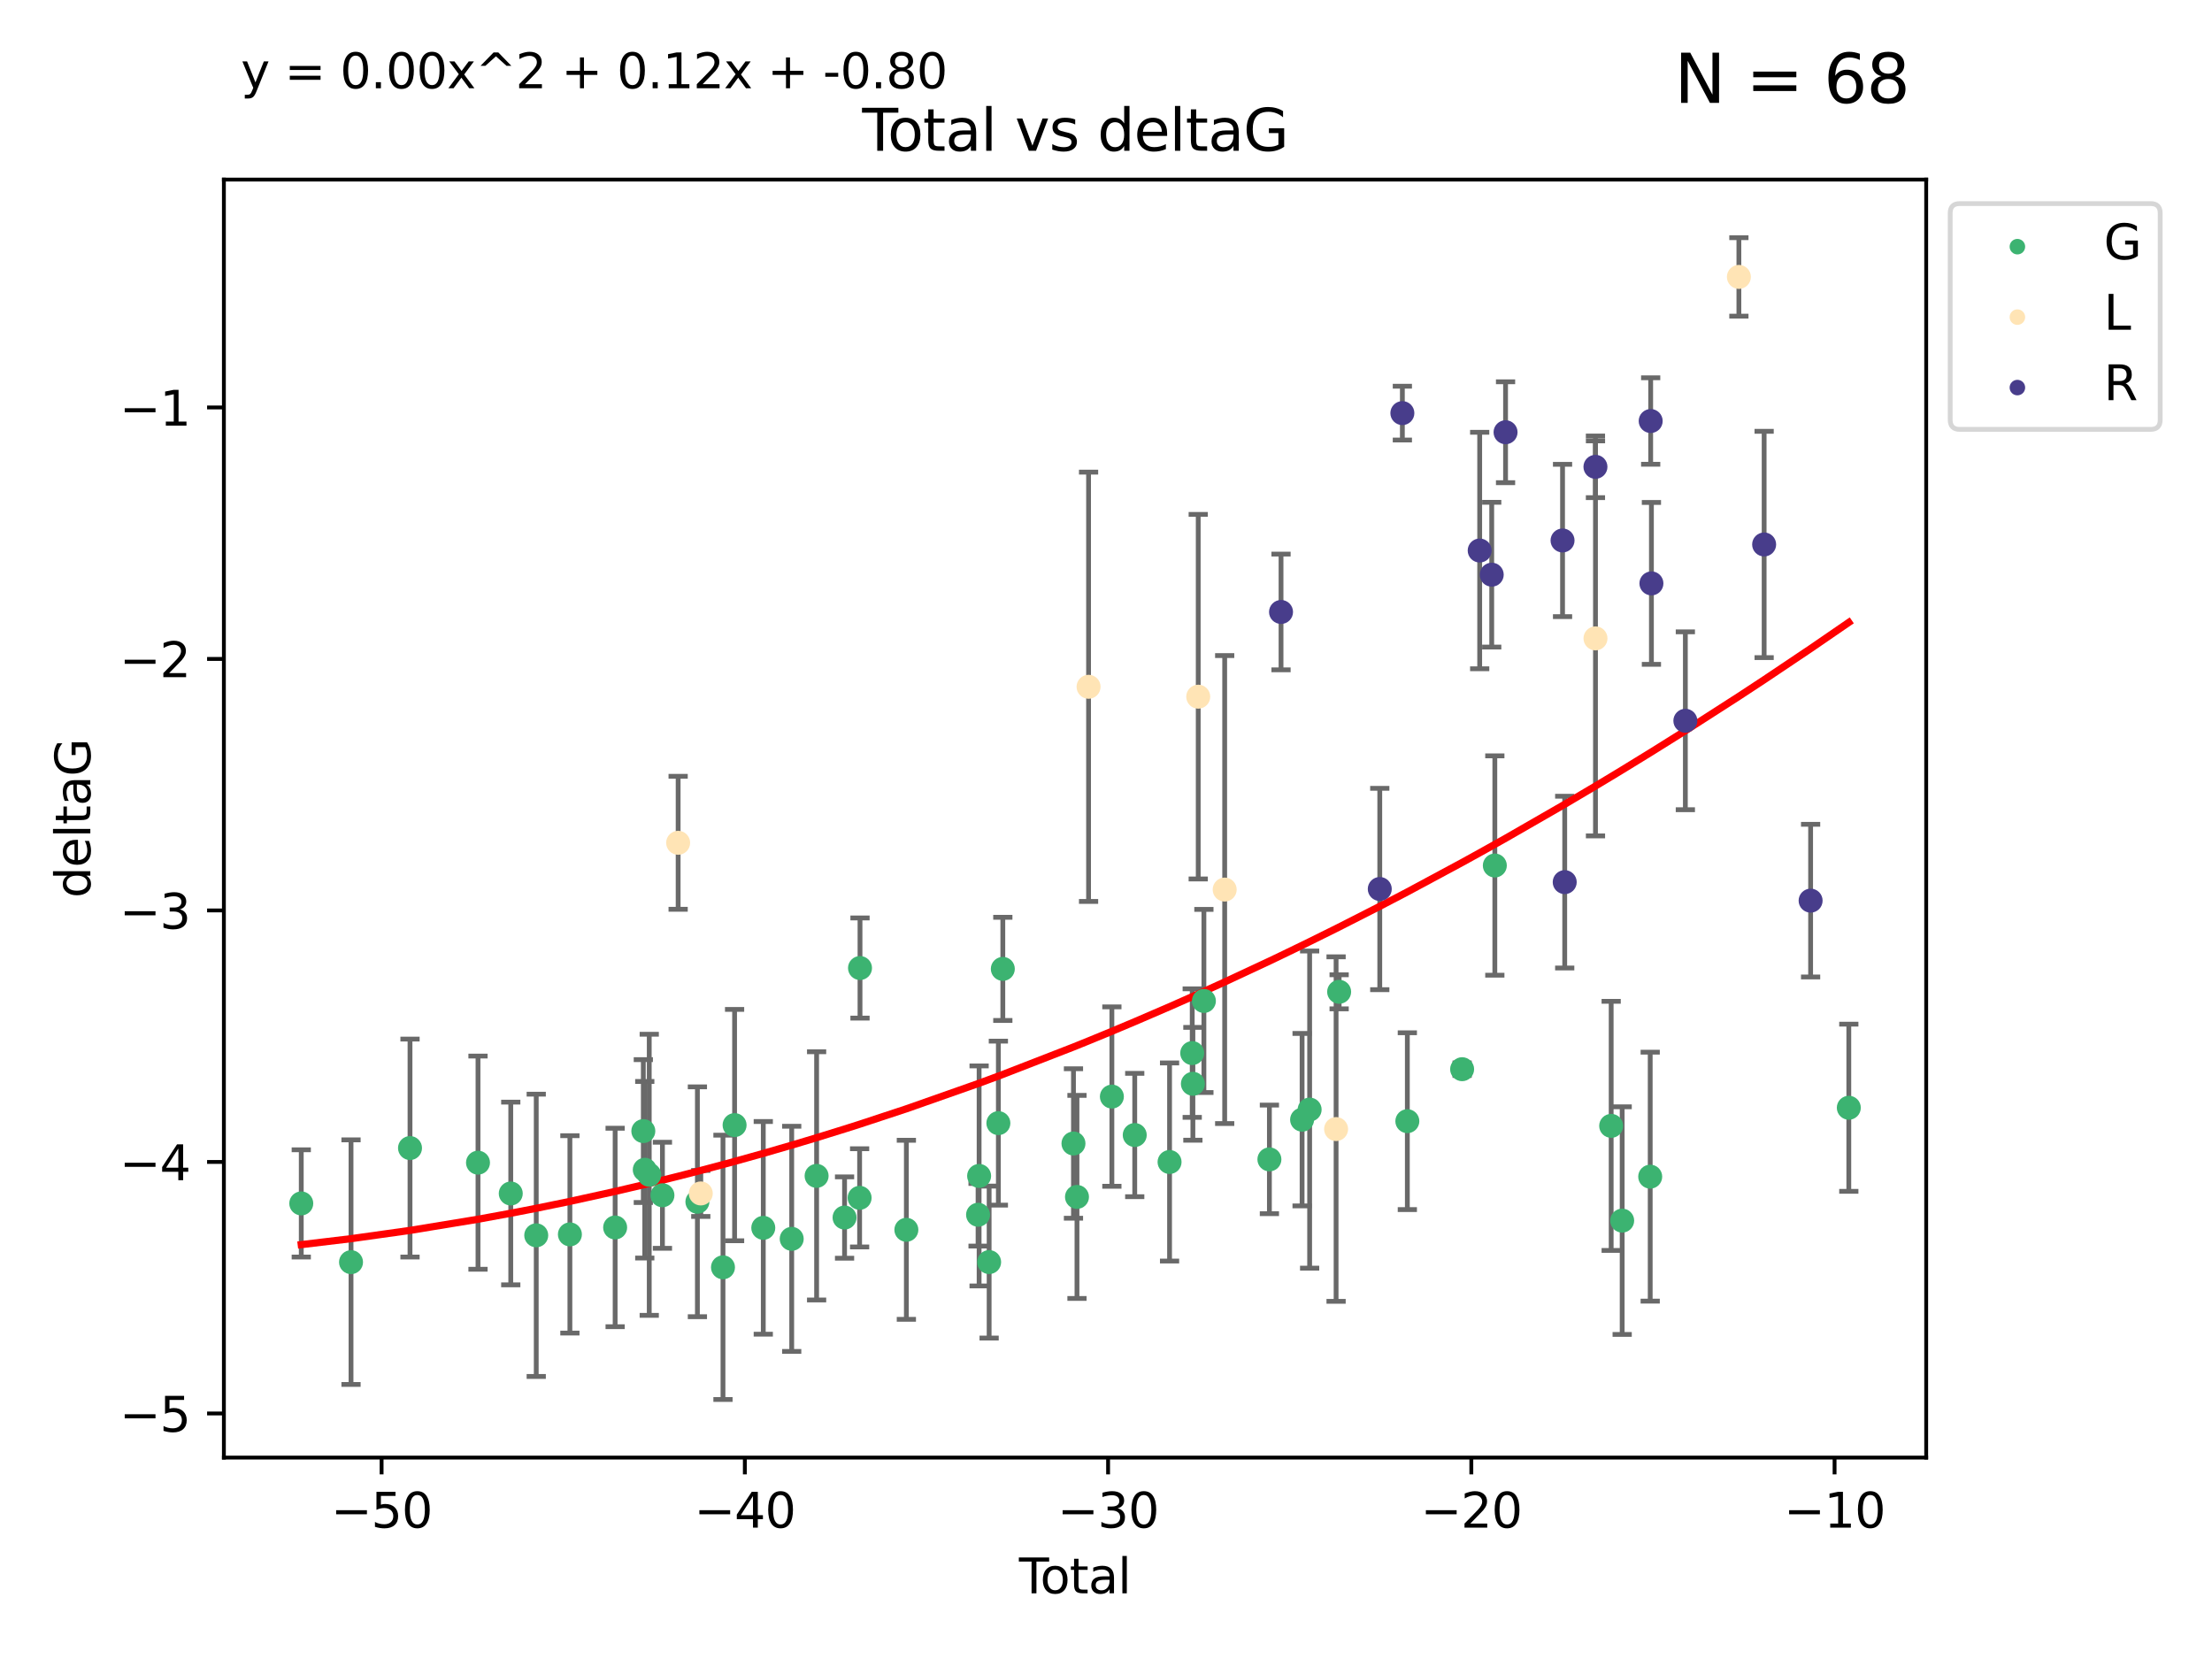 <?xml version="1.0" encoding="utf-8" standalone="no"?>
<!DOCTYPE svg PUBLIC "-//W3C//DTD SVG 1.1//EN"
  "http://www.w3.org/Graphics/SVG/1.1/DTD/svg11.dtd">
<svg xmlns:xlink="http://www.w3.org/1999/xlink" width="460.8pt" height="345.6pt" viewBox="0 0 460.8 345.6" xmlns="http://www.w3.org/2000/svg" version="1.1">
 <defs>
  <style type="text/css">*{stroke-linejoin: round; stroke-linecap: butt}</style>
 </defs>
 <g id="figure_1">
  <g id="patch_1">
   <path d="M 0 345.6 
L 460.8 345.6 
L 460.8 0 
L 0 0 
z
" style="fill: #ffffff"/>
  </g>
  <g id="axes_1">
   <g id="patch_2">
    <path d="M 46.64 303.64 
L 401.26 303.64 
L 401.26 37.411 
L 46.64 37.411 
z
" style="fill: #ffffff"/>
   </g>
   <g id="PathCollection_1">
    <defs>
     <path id="mef87815992" d="M 0 1.118 
C 0.297 1.118 0.581 1 0.791 0.791 
C 1 0.581 1.118 0.297 1.118 0 
C 1.118 -0.297 1 -0.581 0.791 -0.791 
C 0.581 -1 0.297 -1.118 0 -1.118 
C -0.297 -1.118 -0.581 -1 -0.791 -0.791 
C -1 -0.581 -1.118 -0.297 -1.118 0 
C -1.118 0.297 -1 0.581 -0.791 0.791 
C -0.581 1 -0.297 1.118 0 1.118 
z
" style="stroke: #3cb371"/>
    </defs>
    <g clip-path="url(#pd2619b3a88)">
     <use xlink:href="#mef87815992" x="62.759" y="250.694" style="fill: #3cb371; stroke: #3cb371"/>
     <use xlink:href="#mef87815992" x="73.125" y="262.93" style="fill: #3cb371; stroke: #3cb371"/>
     <use xlink:href="#mef87815992" x="85.413" y="239.16" style="fill: #3cb371; stroke: #3cb371"/>
     <use xlink:href="#mef87815992" x="99.576" y="242.204" style="fill: #3cb371; stroke: #3cb371"/>
     <use xlink:href="#mef87815992" x="106.401" y="248.626" style="fill: #3cb371; stroke: #3cb371"/>
     <use xlink:href="#mef87815992" x="111.708" y="257.34" style="fill: #3cb371; stroke: #3cb371"/>
     <use xlink:href="#mef87815992" x="118.72" y="257.145" style="fill: #3cb371; stroke: #3cb371"/>
     <use xlink:href="#mef87815992" x="128.145" y="255.705" style="fill: #3cb371; stroke: #3cb371"/>
     <use xlink:href="#mef87815992" x="134.016" y="235.623" style="fill: #3cb371; stroke: #3cb371"/>
     <use xlink:href="#mef87815992" x="134.317" y="243.683" style="fill: #3cb371; stroke: #3cb371"/>
     <use xlink:href="#mef87815992" x="135.25" y="244.731" style="fill: #3cb371; stroke: #3cb371"/>
     <use xlink:href="#mef87815992" x="137.999" y="248.997" style="fill: #3cb371; stroke: #3cb371"/>
     <use xlink:href="#mef87815992" x="145.282" y="250.352" style="fill: #3cb371; stroke: #3cb371"/>
     <use xlink:href="#mef87815992" x="150.61" y="264.006" style="fill: #3cb371; stroke: #3cb371"/>
     <use xlink:href="#mef87815992" x="153.028" y="234.378" style="fill: #3cb371; stroke: #3cb371"/>
     <use xlink:href="#mef87815992" x="159.006" y="255.783" style="fill: #3cb371; stroke: #3cb371"/>
     <use xlink:href="#mef87815992" x="164.928" y="258.074" style="fill: #3cb371; stroke: #3cb371"/>
     <use xlink:href="#mef87815992" x="170.114" y="244.958" style="fill: #3cb371; stroke: #3cb371"/>
     <use xlink:href="#mef87815992" x="175.937" y="253.637" style="fill: #3cb371; stroke: #3cb371"/>
     <use xlink:href="#mef87815992" x="179.073" y="249.531" style="fill: #3cb371; stroke: #3cb371"/>
     <use xlink:href="#mef87815992" x="179.156" y="201.658" style="fill: #3cb371; stroke: #3cb371"/>
     <use xlink:href="#mef87815992" x="188.812" y="256.189" style="fill: #3cb371; stroke: #3cb371"/>
     <use xlink:href="#mef87815992" x="203.749" y="253.055" style="fill: #3cb371; stroke: #3cb371"/>
     <use xlink:href="#mef87815992" x="203.967" y="244.969" style="fill: #3cb371; stroke: #3cb371"/>
     <use xlink:href="#mef87815992" x="206.054" y="262.915" style="fill: #3cb371; stroke: #3cb371"/>
     <use xlink:href="#mef87815992" x="207.979" y="233.968" style="fill: #3cb371; stroke: #3cb371"/>
     <use xlink:href="#mef87815992" x="208.906" y="201.836" style="fill: #3cb371; stroke: #3cb371"/>
     <use xlink:href="#mef87815992" x="223.623" y="238.21" style="fill: #3cb371; stroke: #3cb371"/>
     <use xlink:href="#mef87815992" x="224.355" y="249.339" style="fill: #3cb371; stroke: #3cb371"/>
     <use xlink:href="#mef87815992" x="231.625" y="228.439" style="fill: #3cb371; stroke: #3cb371"/>
     <use xlink:href="#mef87815992" x="236.386" y="236.447" style="fill: #3cb371; stroke: #3cb371"/>
     <use xlink:href="#mef87815992" x="243.641" y="242.066" style="fill: #3cb371; stroke: #3cb371"/>
     <use xlink:href="#mef87815992" x="248.362" y="219.376" style="fill: #3cb371; stroke: #3cb371"/>
     <use xlink:href="#mef87815992" x="248.499" y="225.774" style="fill: #3cb371; stroke: #3cb371"/>
     <use xlink:href="#mef87815992" x="250.794" y="208.518" style="fill: #3cb371; stroke: #3cb371"/>
     <use xlink:href="#mef87815992" x="264.44" y="241.52" style="fill: #3cb371; stroke: #3cb371"/>
     <use xlink:href="#mef87815992" x="271.25" y="233.249" style="fill: #3cb371; stroke: #3cb371"/>
     <use xlink:href="#mef87815992" x="272.821" y="231.145" style="fill: #3cb371; stroke: #3cb371"/>
     <use xlink:href="#mef87815992" x="278.967" y="206.613" style="fill: #3cb371; stroke: #3cb371"/>
     <use xlink:href="#mef87815992" x="293.175" y="233.561" style="fill: #3cb371; stroke: #3cb371"/>
     <use xlink:href="#mef87815992" x="304.587" y="222.733" style="fill: #3cb371; stroke: #3cb371"/>
     <use xlink:href="#mef87815992" x="311.4" y="180.303" style="fill: #3cb371; stroke: #3cb371"/>
     <use xlink:href="#mef87815992" x="335.637" y="234.537" style="fill: #3cb371; stroke: #3cb371"/>
     <use xlink:href="#mef87815992" x="337.928" y="254.278" style="fill: #3cb371; stroke: #3cb371"/>
     <use xlink:href="#mef87815992" x="343.768" y="245.119" style="fill: #3cb371; stroke: #3cb371"/>
     <use xlink:href="#mef87815992" x="385.141" y="230.765" style="fill: #3cb371; stroke: #3cb371"/>
    </g>
   </g>
   <g id="PathCollection_2">
    <defs>
     <path id="m6a187df44f" d="M 0 1.118 
C 0.297 1.118 0.581 1 0.791 0.791 
C 1 0.581 1.118 0.297 1.118 0 
C 1.118 -0.297 1 -0.581 0.791 -0.791 
C 0.581 -1 0.297 -1.118 0 -1.118 
C -0.297 -1.118 -0.581 -1 -0.791 -0.791 
C -1 -0.581 -1.118 -0.297 -1.118 0 
C -1.118 0.297 -1 0.581 -0.791 0.791 
C -0.581 1 -0.297 1.118 0 1.118 
z
" style="stroke: #ffe4b5"/>
    </defs>
    <g clip-path="url(#pd2619b3a88)">
     <use xlink:href="#m6a187df44f" x="141.269" y="175.57" style="fill: #ffe4b5; stroke: #ffe4b5"/>
     <use xlink:href="#m6a187df44f" x="145.986" y="248.616" style="fill: #ffe4b5; stroke: #ffe4b5"/>
     <use xlink:href="#m6a187df44f" x="226.768" y="143.071" style="fill: #ffe4b5; stroke: #ffe4b5"/>
     <use xlink:href="#m6a187df44f" x="249.613" y="145.132" style="fill: #ffe4b5; stroke: #ffe4b5"/>
     <use xlink:href="#m6a187df44f" x="255.124" y="185.314" style="fill: #ffe4b5; stroke: #ffe4b5"/>
     <use xlink:href="#m6a187df44f" x="278.332" y="235.208" style="fill: #ffe4b5; stroke: #ffe4b5"/>
     <use xlink:href="#m6a187df44f" x="332.369" y="132.989" style="fill: #ffe4b5; stroke: #ffe4b5"/>
     <use xlink:href="#m6a187df44f" x="362.242" y="57.685" style="fill: #ffe4b5; stroke: #ffe4b5"/>
    </g>
   </g>
   <g id="PathCollection_3">
    <defs>
     <path id="m80e8e772e9" d="M 0 1.118 
C 0.297 1.118 0.581 1 0.791 0.791 
C 1 0.581 1.118 0.297 1.118 0 
C 1.118 -0.297 1 -0.581 0.791 -0.791 
C 0.581 -1 0.297 -1.118 0 -1.118 
C -0.297 -1.118 -0.581 -1 -0.791 -0.791 
C -1 -0.581 -1.118 -0.297 -1.118 0 
C -1.118 0.297 -1 0.581 -0.791 0.791 
C -0.581 1 -0.297 1.118 0 1.118 
z
" style="stroke: #483d8b"/>
    </defs>
    <g clip-path="url(#pd2619b3a88)">
     <use xlink:href="#m80e8e772e9" x="266.862" y="127.483" style="fill: #483d8b; stroke: #483d8b"/>
     <use xlink:href="#m80e8e772e9" x="287.432" y="185.193" style="fill: #483d8b; stroke: #483d8b"/>
     <use xlink:href="#m80e8e772e9" x="292.138" y="86.058" style="fill: #483d8b; stroke: #483d8b"/>
     <use xlink:href="#m80e8e772e9" x="308.246" y="114.683" style="fill: #483d8b; stroke: #483d8b"/>
     <use xlink:href="#m80e8e772e9" x="310.753" y="119.716" style="fill: #483d8b; stroke: #483d8b"/>
     <use xlink:href="#m80e8e772e9" x="313.635" y="90.044" style="fill: #483d8b; stroke: #483d8b"/>
     <use xlink:href="#m80e8e772e9" x="325.507" y="112.59" style="fill: #483d8b; stroke: #483d8b"/>
     <use xlink:href="#m80e8e772e9" x="325.959" y="183.764" style="fill: #483d8b; stroke: #483d8b"/>
     <use xlink:href="#m80e8e772e9" x="332.361" y="97.249" style="fill: #483d8b; stroke: #483d8b"/>
     <use xlink:href="#m80e8e772e9" x="343.867" y="87.707" style="fill: #483d8b; stroke: #483d8b"/>
     <use xlink:href="#m80e8e772e9" x="344.021" y="121.532" style="fill: #483d8b; stroke: #483d8b"/>
     <use xlink:href="#m80e8e772e9" x="351.091" y="150.149" style="fill: #483d8b; stroke: #483d8b"/>
     <use xlink:href="#m80e8e772e9" x="367.502" y="113.422" style="fill: #483d8b; stroke: #483d8b"/>
     <use xlink:href="#m80e8e772e9" x="377.184" y="187.62" style="fill: #483d8b; stroke: #483d8b"/>
    </g>
   </g>
   <g id="matplotlib.axis_1">
    <g id="xtick_1">
     <g id="line2d_1">
      <defs>
       <path id="m8c2313d5f3" d="M 0 0 
L 0 3.5 
" style="stroke: #000000; stroke-width: 0.8"/>
      </defs>
      <g>
       <use xlink:href="#m8c2313d5f3" x="79.494" y="303.64" style="stroke: #000000; stroke-width: 0.8"/>
      </g>
     </g>
     <g id="text_1">
      <!-- −50 -->
      <g transform="translate(68.941 318.238)scale(0.1 -0.1)">
       <defs>
        <path id="DejaVuSans-2212" d="M 678 2272 
L 4684 2272 
L 4684 1741 
L 678 1741 
L 678 2272 
z
" transform="scale(0.016)"/>
        <path id="DejaVuSans-35" d="M 691 4666 
L 3169 4666 
L 3169 4134 
L 1269 4134 
L 1269 2991 
Q 1406 3038 1543 3061 
Q 1681 3084 1819 3084 
Q 2600 3084 3056 2656 
Q 3513 2228 3513 1497 
Q 3513 744 3044 326 
Q 2575 -91 1722 -91 
Q 1428 -91 1123 -41 
Q 819 9 494 109 
L 494 744 
Q 775 591 1075 516 
Q 1375 441 1709 441 
Q 2250 441 2565 725 
Q 2881 1009 2881 1497 
Q 2881 1984 2565 2268 
Q 2250 2553 1709 2553 
Q 1456 2553 1204 2497 
Q 953 2441 691 2322 
L 691 4666 
z
" transform="scale(0.016)"/>
        <path id="DejaVuSans-30" d="M 2034 4250 
Q 1547 4250 1301 3770 
Q 1056 3291 1056 2328 
Q 1056 1369 1301 889 
Q 1547 409 2034 409 
Q 2525 409 2770 889 
Q 3016 1369 3016 2328 
Q 3016 3291 2770 3770 
Q 2525 4250 2034 4250 
z
M 2034 4750 
Q 2819 4750 3233 4129 
Q 3647 3509 3647 2328 
Q 3647 1150 3233 529 
Q 2819 -91 2034 -91 
Q 1250 -91 836 529 
Q 422 1150 422 2328 
Q 422 3509 836 4129 
Q 1250 4750 2034 4750 
z
" transform="scale(0.016)"/>
       </defs>
       <use xlink:href="#DejaVuSans-2212"/>
       <use xlink:href="#DejaVuSans-35" x="83.789"/>
       <use xlink:href="#DejaVuSans-30" x="147.412"/>
      </g>
     </g>
    </g>
    <g id="xtick_2">
     <g id="line2d_2">
      <g>
       <use xlink:href="#m8c2313d5f3" x="155.164" y="303.64" style="stroke: #000000; stroke-width: 0.8"/>
      </g>
     </g>
     <g id="text_2">
      <!-- −40 -->
      <g transform="translate(144.612 318.238)scale(0.1 -0.1)">
       <defs>
        <path id="DejaVuSans-34" d="M 2419 4116 
L 825 1625 
L 2419 1625 
L 2419 4116 
z
M 2253 4666 
L 3047 4666 
L 3047 1625 
L 3713 1625 
L 3713 1100 
L 3047 1100 
L 3047 0 
L 2419 0 
L 2419 1100 
L 313 1100 
L 313 1709 
L 2253 4666 
z
" transform="scale(0.016)"/>
       </defs>
       <use xlink:href="#DejaVuSans-2212"/>
       <use xlink:href="#DejaVuSans-34" x="83.789"/>
       <use xlink:href="#DejaVuSans-30" x="147.412"/>
      </g>
     </g>
    </g>
    <g id="xtick_3">
     <g id="line2d_3">
      <g>
       <use xlink:href="#m8c2313d5f3" x="230.834" y="303.64" style="stroke: #000000; stroke-width: 0.8"/>
      </g>
     </g>
     <g id="text_3">
      <!-- −30 -->
      <g transform="translate(220.282 318.238)scale(0.1 -0.1)">
       <defs>
        <path id="DejaVuSans-33" d="M 2597 2516 
Q 3050 2419 3304 2112 
Q 3559 1806 3559 1356 
Q 3559 666 3084 287 
Q 2609 -91 1734 -91 
Q 1441 -91 1130 -33 
Q 819 25 488 141 
L 488 750 
Q 750 597 1062 519 
Q 1375 441 1716 441 
Q 2309 441 2620 675 
Q 2931 909 2931 1356 
Q 2931 1769 2642 2001 
Q 2353 2234 1838 2234 
L 1294 2234 
L 1294 2753 
L 1863 2753 
Q 2328 2753 2575 2939 
Q 2822 3125 2822 3475 
Q 2822 3834 2567 4026 
Q 2313 4219 1838 4219 
Q 1578 4219 1281 4162 
Q 984 4106 628 3988 
L 628 4550 
Q 988 4650 1302 4700 
Q 1616 4750 1894 4750 
Q 2613 4750 3031 4423 
Q 3450 4097 3450 3541 
Q 3450 3153 3228 2886 
Q 3006 2619 2597 2516 
z
" transform="scale(0.016)"/>
       </defs>
       <use xlink:href="#DejaVuSans-2212"/>
       <use xlink:href="#DejaVuSans-33" x="83.789"/>
       <use xlink:href="#DejaVuSans-30" x="147.412"/>
      </g>
     </g>
    </g>
    <g id="xtick_4">
     <g id="line2d_4">
      <g>
       <use xlink:href="#m8c2313d5f3" x="306.504" y="303.64" style="stroke: #000000; stroke-width: 0.8"/>
      </g>
     </g>
     <g id="text_4">
      <!-- −20 -->
      <g transform="translate(295.952 318.238)scale(0.1 -0.1)">
       <defs>
        <path id="DejaVuSans-32" d="M 1228 531 
L 3431 531 
L 3431 0 
L 469 0 
L 469 531 
Q 828 903 1448 1529 
Q 2069 2156 2228 2338 
Q 2531 2678 2651 2914 
Q 2772 3150 2772 3378 
Q 2772 3750 2511 3984 
Q 2250 4219 1831 4219 
Q 1534 4219 1204 4116 
Q 875 4013 500 3803 
L 500 4441 
Q 881 4594 1212 4672 
Q 1544 4750 1819 4750 
Q 2544 4750 2975 4387 
Q 3406 4025 3406 3419 
Q 3406 3131 3298 2873 
Q 3191 2616 2906 2266 
Q 2828 2175 2409 1742 
Q 1991 1309 1228 531 
z
" transform="scale(0.016)"/>
       </defs>
       <use xlink:href="#DejaVuSans-2212"/>
       <use xlink:href="#DejaVuSans-32" x="83.789"/>
       <use xlink:href="#DejaVuSans-30" x="147.412"/>
      </g>
     </g>
    </g>
    <g id="xtick_5">
     <g id="line2d_5">
      <g>
       <use xlink:href="#m8c2313d5f3" x="382.175" y="303.64" style="stroke: #000000; stroke-width: 0.8"/>
      </g>
     </g>
     <g id="text_5">
      <!-- −10 -->
      <g transform="translate(371.622 318.238)scale(0.1 -0.1)">
       <defs>
        <path id="DejaVuSans-31" d="M 794 531 
L 1825 531 
L 1825 4091 
L 703 3866 
L 703 4441 
L 1819 4666 
L 2450 4666 
L 2450 531 
L 3481 531 
L 3481 0 
L 794 0 
L 794 531 
z
" transform="scale(0.016)"/>
       </defs>
       <use xlink:href="#DejaVuSans-2212"/>
       <use xlink:href="#DejaVuSans-31" x="83.789"/>
       <use xlink:href="#DejaVuSans-30" x="147.412"/>
      </g>
     </g>
    </g>
    <g id="text_6">
     <!-- Total -->
     <g transform="translate(212.273 331.917)scale(0.1 -0.1)">
      <defs>
       <path id="DejaVuSans-54" d="M -19 4666 
L 3928 4666 
L 3928 4134 
L 2272 4134 
L 2272 0 
L 1638 0 
L 1638 4134 
L -19 4134 
L -19 4666 
z
" transform="scale(0.016)"/>
       <path id="DejaVuSans-6f" d="M 1959 3097 
Q 1497 3097 1228 2736 
Q 959 2375 959 1747 
Q 959 1119 1226 758 
Q 1494 397 1959 397 
Q 2419 397 2687 759 
Q 2956 1122 2956 1747 
Q 2956 2369 2687 2733 
Q 2419 3097 1959 3097 
z
M 1959 3584 
Q 2709 3584 3137 3096 
Q 3566 2609 3566 1747 
Q 3566 888 3137 398 
Q 2709 -91 1959 -91 
Q 1206 -91 779 398 
Q 353 888 353 1747 
Q 353 2609 779 3096 
Q 1206 3584 1959 3584 
z
" transform="scale(0.016)"/>
       <path id="DejaVuSans-74" d="M 1172 4494 
L 1172 3500 
L 2356 3500 
L 2356 3053 
L 1172 3053 
L 1172 1153 
Q 1172 725 1289 603 
Q 1406 481 1766 481 
L 2356 481 
L 2356 0 
L 1766 0 
Q 1100 0 847 248 
Q 594 497 594 1153 
L 594 3053 
L 172 3053 
L 172 3500 
L 594 3500 
L 594 4494 
L 1172 4494 
z
" transform="scale(0.016)"/>
       <path id="DejaVuSans-61" d="M 2194 1759 
Q 1497 1759 1228 1600 
Q 959 1441 959 1056 
Q 959 750 1161 570 
Q 1363 391 1709 391 
Q 2188 391 2477 730 
Q 2766 1069 2766 1631 
L 2766 1759 
L 2194 1759 
z
M 3341 1997 
L 3341 0 
L 2766 0 
L 2766 531 
Q 2569 213 2275 61 
Q 1981 -91 1556 -91 
Q 1019 -91 701 211 
Q 384 513 384 1019 
Q 384 1609 779 1909 
Q 1175 2209 1959 2209 
L 2766 2209 
L 2766 2266 
Q 2766 2663 2505 2880 
Q 2244 3097 1772 3097 
Q 1472 3097 1187 3025 
Q 903 2953 641 2809 
L 641 3341 
Q 956 3463 1253 3523 
Q 1550 3584 1831 3584 
Q 2591 3584 2966 3190 
Q 3341 2797 3341 1997 
z
" transform="scale(0.016)"/>
       <path id="DejaVuSans-6c" d="M 603 4863 
L 1178 4863 
L 1178 0 
L 603 0 
L 603 4863 
z
" transform="scale(0.016)"/>
      </defs>
      <use xlink:href="#DejaVuSans-54"/>
      <use xlink:href="#DejaVuSans-6f" x="44.084"/>
      <use xlink:href="#DejaVuSans-74" x="105.266"/>
      <use xlink:href="#DejaVuSans-61" x="144.475"/>
      <use xlink:href="#DejaVuSans-6c" x="205.754"/>
     </g>
    </g>
   </g>
   <g id="matplotlib.axis_2">
    <g id="ytick_1">
     <g id="line2d_6">
      <defs>
       <path id="m5221e2af34" d="M 0 0 
L -3.5 0 
" style="stroke: #000000; stroke-width: 0.8"/>
      </defs>
      <g>
       <use xlink:href="#m5221e2af34" x="46.64" y="294.452" style="stroke: #000000; stroke-width: 0.8"/>
      </g>
     </g>
     <g id="text_7">
      <!-- −5 -->
      <g transform="translate(24.898 298.251)scale(0.1 -0.1)">
       <use xlink:href="#DejaVuSans-2212"/>
       <use xlink:href="#DejaVuSans-35" x="83.789"/>
      </g>
     </g>
    </g>
    <g id="ytick_2">
     <g id="line2d_7">
      <g>
       <use xlink:href="#m5221e2af34" x="46.64" y="242.057" style="stroke: #000000; stroke-width: 0.8"/>
      </g>
     </g>
     <g id="text_8">
      <!-- −4 -->
      <g transform="translate(24.898 245.857)scale(0.1 -0.1)">
       <use xlink:href="#DejaVuSans-2212"/>
       <use xlink:href="#DejaVuSans-34" x="83.789"/>
      </g>
     </g>
    </g>
    <g id="ytick_3">
     <g id="line2d_8">
      <g>
       <use xlink:href="#m5221e2af34" x="46.64" y="189.663" style="stroke: #000000; stroke-width: 0.8"/>
      </g>
     </g>
     <g id="text_9">
      <!-- −3 -->
      <g transform="translate(24.898 193.462)scale(0.1 -0.1)">
       <use xlink:href="#DejaVuSans-2212"/>
       <use xlink:href="#DejaVuSans-33" x="83.789"/>
      </g>
     </g>
    </g>
    <g id="ytick_4">
     <g id="line2d_9">
      <g>
       <use xlink:href="#m5221e2af34" x="46.64" y="137.269" style="stroke: #000000; stroke-width: 0.8"/>
      </g>
     </g>
     <g id="text_10">
      <!-- −2 -->
      <g transform="translate(24.898 141.068)scale(0.1 -0.1)">
       <use xlink:href="#DejaVuSans-2212"/>
       <use xlink:href="#DejaVuSans-32" x="83.789"/>
      </g>
     </g>
    </g>
    <g id="ytick_5">
     <g id="line2d_10">
      <g>
       <use xlink:href="#m5221e2af34" x="46.64" y="84.875" style="stroke: #000000; stroke-width: 0.8"/>
      </g>
     </g>
     <g id="text_11">
      <!-- −1 -->
      <g transform="translate(24.898 88.674)scale(0.1 -0.1)">
       <use xlink:href="#DejaVuSans-2212"/>
       <use xlink:href="#DejaVuSans-31" x="83.789"/>
      </g>
     </g>
    </g>
    <g id="text_12">
     <!-- deltaG -->
     <g transform="translate(18.818 187.064)rotate(-90)scale(0.1 -0.1)">
      <defs>
       <path id="DejaVuSans-64" d="M 2906 2969 
L 2906 4863 
L 3481 4863 
L 3481 0 
L 2906 0 
L 2906 525 
Q 2725 213 2448 61 
Q 2172 -91 1784 -91 
Q 1150 -91 751 415 
Q 353 922 353 1747 
Q 353 2572 751 3078 
Q 1150 3584 1784 3584 
Q 2172 3584 2448 3432 
Q 2725 3281 2906 2969 
z
M 947 1747 
Q 947 1113 1208 752 
Q 1469 391 1925 391 
Q 2381 391 2643 752 
Q 2906 1113 2906 1747 
Q 2906 2381 2643 2742 
Q 2381 3103 1925 3103 
Q 1469 3103 1208 2742 
Q 947 2381 947 1747 
z
" transform="scale(0.016)"/>
       <path id="DejaVuSans-65" d="M 3597 1894 
L 3597 1613 
L 953 1613 
Q 991 1019 1311 708 
Q 1631 397 2203 397 
Q 2534 397 2845 478 
Q 3156 559 3463 722 
L 3463 178 
Q 3153 47 2828 -22 
Q 2503 -91 2169 -91 
Q 1331 -91 842 396 
Q 353 884 353 1716 
Q 353 2575 817 3079 
Q 1281 3584 2069 3584 
Q 2775 3584 3186 3129 
Q 3597 2675 3597 1894 
z
M 3022 2063 
Q 3016 2534 2758 2815 
Q 2500 3097 2075 3097 
Q 1594 3097 1305 2825 
Q 1016 2553 972 2059 
L 3022 2063 
z
" transform="scale(0.016)"/>
       <path id="DejaVuSans-47" d="M 3809 666 
L 3809 1919 
L 2778 1919 
L 2778 2438 
L 4434 2438 
L 4434 434 
Q 4069 175 3628 42 
Q 3188 -91 2688 -91 
Q 1594 -91 976 548 
Q 359 1188 359 2328 
Q 359 3472 976 4111 
Q 1594 4750 2688 4750 
Q 3144 4750 3555 4637 
Q 3966 4525 4313 4306 
L 4313 3634 
Q 3963 3931 3569 4081 
Q 3175 4231 2741 4231 
Q 1884 4231 1454 3753 
Q 1025 3275 1025 2328 
Q 1025 1384 1454 906 
Q 1884 428 2741 428 
Q 3075 428 3337 486 
Q 3600 544 3809 666 
z
" transform="scale(0.016)"/>
      </defs>
      <use xlink:href="#DejaVuSans-64"/>
      <use xlink:href="#DejaVuSans-65" x="63.477"/>
      <use xlink:href="#DejaVuSans-6c" x="125"/>
      <use xlink:href="#DejaVuSans-74" x="152.783"/>
      <use xlink:href="#DejaVuSans-61" x="191.992"/>
      <use xlink:href="#DejaVuSans-47" x="253.271"/>
     </g>
    </g>
   </g>
   <g id="LineCollection_1">
    <path d="M 62.759 261.865 
L 62.759 239.523 
" clip-path="url(#pd2619b3a88)" style="fill: none; stroke: #696969"/>
    <path d="M 73.125 288.405 
L 73.125 237.455 
" clip-path="url(#pd2619b3a88)" style="fill: none; stroke: #696969"/>
    <path d="M 85.413 261.862 
L 85.413 216.458 
" clip-path="url(#pd2619b3a88)" style="fill: none; stroke: #696969"/>
    <path d="M 99.576 264.405 
L 99.576 220.002 
" clip-path="url(#pd2619b3a88)" style="fill: none; stroke: #696969"/>
    <path d="M 106.401 267.657 
L 106.401 229.596 
" clip-path="url(#pd2619b3a88)" style="fill: none; stroke: #696969"/>
    <path d="M 111.708 286.739 
L 111.708 227.94 
" clip-path="url(#pd2619b3a88)" style="fill: none; stroke: #696969"/>
    <path d="M 118.72 277.699 
L 118.72 236.59 
" clip-path="url(#pd2619b3a88)" style="fill: none; stroke: #696969"/>
    <path d="M 128.145 276.375 
L 128.145 235.034 
" clip-path="url(#pd2619b3a88)" style="fill: none; stroke: #696969"/>
    <path d="M 134.016 250.504 
L 134.016 220.742 
" clip-path="url(#pd2619b3a88)" style="fill: none; stroke: #696969"/>
    <path d="M 134.317 262.075 
L 134.317 225.29 
" clip-path="url(#pd2619b3a88)" style="fill: none; stroke: #696969"/>
    <path d="M 135.25 274.012 
L 135.25 215.449 
" clip-path="url(#pd2619b3a88)" style="fill: none; stroke: #696969"/>
    <path d="M 137.999 260.044 
L 137.999 237.949 
" clip-path="url(#pd2619b3a88)" style="fill: none; stroke: #696969"/>
    <path d="M 145.282 274.292 
L 145.282 226.412 
" clip-path="url(#pd2619b3a88)" style="fill: none; stroke: #696969"/>
    <path d="M 150.61 291.539 
L 150.61 236.473 
" clip-path="url(#pd2619b3a88)" style="fill: none; stroke: #696969"/>
    <path d="M 153.028 258.475 
L 153.028 210.28 
" clip-path="url(#pd2619b3a88)" style="fill: none; stroke: #696969"/>
    <path d="M 159.006 277.934 
L 159.006 233.631 
" clip-path="url(#pd2619b3a88)" style="fill: none; stroke: #696969"/>
    <path d="M 164.928 281.527 
L 164.928 234.621 
" clip-path="url(#pd2619b3a88)" style="fill: none; stroke: #696969"/>
    <path d="M 170.114 270.812 
L 170.114 219.103 
" clip-path="url(#pd2619b3a88)" style="fill: none; stroke: #696969"/>
    <path d="M 175.937 262.109 
L 175.937 245.165 
" clip-path="url(#pd2619b3a88)" style="fill: none; stroke: #696969"/>
    <path d="M 179.073 259.759 
L 179.073 239.303 
" clip-path="url(#pd2619b3a88)" style="fill: none; stroke: #696969"/>
    <path d="M 179.156 212.091 
L 179.156 191.226 
" clip-path="url(#pd2619b3a88)" style="fill: none; stroke: #696969"/>
    <path d="M 188.812 274.839 
L 188.812 237.54 
" clip-path="url(#pd2619b3a88)" style="fill: none; stroke: #696969"/>
    <path d="M 203.749 259.579 
L 203.749 246.532 
" clip-path="url(#pd2619b3a88)" style="fill: none; stroke: #696969"/>
    <path d="M 203.967 267.888 
L 203.967 222.051 
" clip-path="url(#pd2619b3a88)" style="fill: none; stroke: #696969"/>
    <path d="M 206.054 278.743 
L 206.054 247.087 
" clip-path="url(#pd2619b3a88)" style="fill: none; stroke: #696969"/>
    <path d="M 207.979 251.046 
L 207.979 216.89 
" clip-path="url(#pd2619b3a88)" style="fill: none; stroke: #696969"/>
    <path d="M 208.906 212.583 
L 208.906 191.089 
" clip-path="url(#pd2619b3a88)" style="fill: none; stroke: #696969"/>
    <path d="M 223.623 253.777 
L 223.623 222.642 
" clip-path="url(#pd2619b3a88)" style="fill: none; stroke: #696969"/>
    <path d="M 224.355 270.491 
L 224.355 228.187 
" clip-path="url(#pd2619b3a88)" style="fill: none; stroke: #696969"/>
    <path d="M 231.625 247.124 
L 231.625 209.753 
" clip-path="url(#pd2619b3a88)" style="fill: none; stroke: #696969"/>
    <path d="M 236.386 249.296 
L 236.386 223.598 
" clip-path="url(#pd2619b3a88)" style="fill: none; stroke: #696969"/>
    <path d="M 243.641 262.701 
L 243.641 221.43 
" clip-path="url(#pd2619b3a88)" style="fill: none; stroke: #696969"/>
    <path d="M 248.362 232.763 
L 248.362 205.989 
" clip-path="url(#pd2619b3a88)" style="fill: none; stroke: #696969"/>
    <path d="M 248.499 237.525 
L 248.499 214.024 
" clip-path="url(#pd2619b3a88)" style="fill: none; stroke: #696969"/>
    <path d="M 250.794 227.592 
L 250.794 189.444 
" clip-path="url(#pd2619b3a88)" style="fill: none; stroke: #696969"/>
    <path d="M 264.44 252.833 
L 264.44 230.207 
" clip-path="url(#pd2619b3a88)" style="fill: none; stroke: #696969"/>
    <path d="M 271.25 251.211 
L 271.25 215.287 
" clip-path="url(#pd2619b3a88)" style="fill: none; stroke: #696969"/>
    <path d="M 272.821 264.181 
L 272.821 198.11 
" clip-path="url(#pd2619b3a88)" style="fill: none; stroke: #696969"/>
    <path d="M 278.967 210.16 
L 278.967 203.065 
" clip-path="url(#pd2619b3a88)" style="fill: none; stroke: #696969"/>
    <path d="M 293.175 251.978 
L 293.175 215.144 
" clip-path="url(#pd2619b3a88)" style="fill: none; stroke: #696969"/>
    <path d="M 304.587 224.041 
L 304.587 221.426 
" clip-path="url(#pd2619b3a88)" style="fill: none; stroke: #696969"/>
    <path d="M 311.4 203.148 
L 311.4 157.457 
" clip-path="url(#pd2619b3a88)" style="fill: none; stroke: #696969"/>
    <path d="M 335.637 260.484 
L 335.637 208.591 
" clip-path="url(#pd2619b3a88)" style="fill: none; stroke: #696969"/>
    <path d="M 337.928 277.988 
L 337.928 230.568 
" clip-path="url(#pd2619b3a88)" style="fill: none; stroke: #696969"/>
    <path d="M 343.768 271.048 
L 343.768 219.19 
" clip-path="url(#pd2619b3a88)" style="fill: none; stroke: #696969"/>
    <path d="M 385.141 248.177 
L 385.141 213.353 
" clip-path="url(#pd2619b3a88)" style="fill: none; stroke: #696969"/>
   </g>
   <g id="line2d_11">
    <defs>
     <path id="mbb961ed981" d="M 2 0 
L -2 -0 
" style="stroke: #696969"/>
    </defs>
    <g clip-path="url(#pd2619b3a88)">
     <use xlink:href="#mbb961ed981" x="62.759" y="261.865" style="fill: #696969; stroke: #696969"/>
     <use xlink:href="#mbb961ed981" x="73.125" y="288.405" style="fill: #696969; stroke: #696969"/>
     <use xlink:href="#mbb961ed981" x="85.413" y="261.862" style="fill: #696969; stroke: #696969"/>
     <use xlink:href="#mbb961ed981" x="99.576" y="264.405" style="fill: #696969; stroke: #696969"/>
     <use xlink:href="#mbb961ed981" x="106.401" y="267.657" style="fill: #696969; stroke: #696969"/>
     <use xlink:href="#mbb961ed981" x="111.708" y="286.739" style="fill: #696969; stroke: #696969"/>
     <use xlink:href="#mbb961ed981" x="118.72" y="277.699" style="fill: #696969; stroke: #696969"/>
     <use xlink:href="#mbb961ed981" x="128.145" y="276.375" style="fill: #696969; stroke: #696969"/>
     <use xlink:href="#mbb961ed981" x="134.016" y="250.504" style="fill: #696969; stroke: #696969"/>
     <use xlink:href="#mbb961ed981" x="134.317" y="262.075" style="fill: #696969; stroke: #696969"/>
     <use xlink:href="#mbb961ed981" x="135.25" y="274.012" style="fill: #696969; stroke: #696969"/>
     <use xlink:href="#mbb961ed981" x="137.999" y="260.044" style="fill: #696969; stroke: #696969"/>
     <use xlink:href="#mbb961ed981" x="145.282" y="274.292" style="fill: #696969; stroke: #696969"/>
     <use xlink:href="#mbb961ed981" x="150.61" y="291.539" style="fill: #696969; stroke: #696969"/>
     <use xlink:href="#mbb961ed981" x="153.028" y="258.475" style="fill: #696969; stroke: #696969"/>
     <use xlink:href="#mbb961ed981" x="159.006" y="277.934" style="fill: #696969; stroke: #696969"/>
     <use xlink:href="#mbb961ed981" x="164.928" y="281.527" style="fill: #696969; stroke: #696969"/>
     <use xlink:href="#mbb961ed981" x="170.114" y="270.812" style="fill: #696969; stroke: #696969"/>
     <use xlink:href="#mbb961ed981" x="175.937" y="262.109" style="fill: #696969; stroke: #696969"/>
     <use xlink:href="#mbb961ed981" x="179.073" y="259.759" style="fill: #696969; stroke: #696969"/>
     <use xlink:href="#mbb961ed981" x="179.156" y="212.091" style="fill: #696969; stroke: #696969"/>
     <use xlink:href="#mbb961ed981" x="188.812" y="274.839" style="fill: #696969; stroke: #696969"/>
     <use xlink:href="#mbb961ed981" x="203.749" y="259.579" style="fill: #696969; stroke: #696969"/>
     <use xlink:href="#mbb961ed981" x="203.967" y="267.888" style="fill: #696969; stroke: #696969"/>
     <use xlink:href="#mbb961ed981" x="206.054" y="278.743" style="fill: #696969; stroke: #696969"/>
     <use xlink:href="#mbb961ed981" x="207.979" y="251.046" style="fill: #696969; stroke: #696969"/>
     <use xlink:href="#mbb961ed981" x="208.906" y="212.583" style="fill: #696969; stroke: #696969"/>
     <use xlink:href="#mbb961ed981" x="223.623" y="253.777" style="fill: #696969; stroke: #696969"/>
     <use xlink:href="#mbb961ed981" x="224.355" y="270.491" style="fill: #696969; stroke: #696969"/>
     <use xlink:href="#mbb961ed981" x="231.625" y="247.124" style="fill: #696969; stroke: #696969"/>
     <use xlink:href="#mbb961ed981" x="236.386" y="249.296" style="fill: #696969; stroke: #696969"/>
     <use xlink:href="#mbb961ed981" x="243.641" y="262.701" style="fill: #696969; stroke: #696969"/>
     <use xlink:href="#mbb961ed981" x="248.362" y="232.763" style="fill: #696969; stroke: #696969"/>
     <use xlink:href="#mbb961ed981" x="248.499" y="237.525" style="fill: #696969; stroke: #696969"/>
     <use xlink:href="#mbb961ed981" x="250.794" y="227.592" style="fill: #696969; stroke: #696969"/>
     <use xlink:href="#mbb961ed981" x="264.44" y="252.833" style="fill: #696969; stroke: #696969"/>
     <use xlink:href="#mbb961ed981" x="271.25" y="251.211" style="fill: #696969; stroke: #696969"/>
     <use xlink:href="#mbb961ed981" x="272.821" y="264.181" style="fill: #696969; stroke: #696969"/>
     <use xlink:href="#mbb961ed981" x="278.967" y="210.16" style="fill: #696969; stroke: #696969"/>
     <use xlink:href="#mbb961ed981" x="293.175" y="251.978" style="fill: #696969; stroke: #696969"/>
     <use xlink:href="#mbb961ed981" x="304.587" y="224.041" style="fill: #696969; stroke: #696969"/>
     <use xlink:href="#mbb961ed981" x="311.4" y="203.148" style="fill: #696969; stroke: #696969"/>
     <use xlink:href="#mbb961ed981" x="335.637" y="260.484" style="fill: #696969; stroke: #696969"/>
     <use xlink:href="#mbb961ed981" x="337.928" y="277.988" style="fill: #696969; stroke: #696969"/>
     <use xlink:href="#mbb961ed981" x="343.768" y="271.048" style="fill: #696969; stroke: #696969"/>
     <use xlink:href="#mbb961ed981" x="385.141" y="248.177" style="fill: #696969; stroke: #696969"/>
    </g>
   </g>
   <g id="line2d_12">
    <g clip-path="url(#pd2619b3a88)">
     <use xlink:href="#mbb961ed981" x="62.759" y="239.523" style="fill: #696969; stroke: #696969"/>
     <use xlink:href="#mbb961ed981" x="73.125" y="237.455" style="fill: #696969; stroke: #696969"/>
     <use xlink:href="#mbb961ed981" x="85.413" y="216.458" style="fill: #696969; stroke: #696969"/>
     <use xlink:href="#mbb961ed981" x="99.576" y="220.002" style="fill: #696969; stroke: #696969"/>
     <use xlink:href="#mbb961ed981" x="106.401" y="229.596" style="fill: #696969; stroke: #696969"/>
     <use xlink:href="#mbb961ed981" x="111.708" y="227.94" style="fill: #696969; stroke: #696969"/>
     <use xlink:href="#mbb961ed981" x="118.72" y="236.59" style="fill: #696969; stroke: #696969"/>
     <use xlink:href="#mbb961ed981" x="128.145" y="235.034" style="fill: #696969; stroke: #696969"/>
     <use xlink:href="#mbb961ed981" x="134.016" y="220.742" style="fill: #696969; stroke: #696969"/>
     <use xlink:href="#mbb961ed981" x="134.317" y="225.29" style="fill: #696969; stroke: #696969"/>
     <use xlink:href="#mbb961ed981" x="135.25" y="215.449" style="fill: #696969; stroke: #696969"/>
     <use xlink:href="#mbb961ed981" x="137.999" y="237.949" style="fill: #696969; stroke: #696969"/>
     <use xlink:href="#mbb961ed981" x="145.282" y="226.412" style="fill: #696969; stroke: #696969"/>
     <use xlink:href="#mbb961ed981" x="150.61" y="236.473" style="fill: #696969; stroke: #696969"/>
     <use xlink:href="#mbb961ed981" x="153.028" y="210.28" style="fill: #696969; stroke: #696969"/>
     <use xlink:href="#mbb961ed981" x="159.006" y="233.631" style="fill: #696969; stroke: #696969"/>
     <use xlink:href="#mbb961ed981" x="164.928" y="234.621" style="fill: #696969; stroke: #696969"/>
     <use xlink:href="#mbb961ed981" x="170.114" y="219.103" style="fill: #696969; stroke: #696969"/>
     <use xlink:href="#mbb961ed981" x="175.937" y="245.165" style="fill: #696969; stroke: #696969"/>
     <use xlink:href="#mbb961ed981" x="179.073" y="239.303" style="fill: #696969; stroke: #696969"/>
     <use xlink:href="#mbb961ed981" x="179.156" y="191.226" style="fill: #696969; stroke: #696969"/>
     <use xlink:href="#mbb961ed981" x="188.812" y="237.54" style="fill: #696969; stroke: #696969"/>
     <use xlink:href="#mbb961ed981" x="203.749" y="246.532" style="fill: #696969; stroke: #696969"/>
     <use xlink:href="#mbb961ed981" x="203.967" y="222.051" style="fill: #696969; stroke: #696969"/>
     <use xlink:href="#mbb961ed981" x="206.054" y="247.087" style="fill: #696969; stroke: #696969"/>
     <use xlink:href="#mbb961ed981" x="207.979" y="216.89" style="fill: #696969; stroke: #696969"/>
     <use xlink:href="#mbb961ed981" x="208.906" y="191.089" style="fill: #696969; stroke: #696969"/>
     <use xlink:href="#mbb961ed981" x="223.623" y="222.642" style="fill: #696969; stroke: #696969"/>
     <use xlink:href="#mbb961ed981" x="224.355" y="228.187" style="fill: #696969; stroke: #696969"/>
     <use xlink:href="#mbb961ed981" x="231.625" y="209.753" style="fill: #696969; stroke: #696969"/>
     <use xlink:href="#mbb961ed981" x="236.386" y="223.598" style="fill: #696969; stroke: #696969"/>
     <use xlink:href="#mbb961ed981" x="243.641" y="221.43" style="fill: #696969; stroke: #696969"/>
     <use xlink:href="#mbb961ed981" x="248.362" y="205.989" style="fill: #696969; stroke: #696969"/>
     <use xlink:href="#mbb961ed981" x="248.499" y="214.024" style="fill: #696969; stroke: #696969"/>
     <use xlink:href="#mbb961ed981" x="250.794" y="189.444" style="fill: #696969; stroke: #696969"/>
     <use xlink:href="#mbb961ed981" x="264.44" y="230.207" style="fill: #696969; stroke: #696969"/>
     <use xlink:href="#mbb961ed981" x="271.25" y="215.287" style="fill: #696969; stroke: #696969"/>
     <use xlink:href="#mbb961ed981" x="272.821" y="198.11" style="fill: #696969; stroke: #696969"/>
     <use xlink:href="#mbb961ed981" x="278.967" y="203.065" style="fill: #696969; stroke: #696969"/>
     <use xlink:href="#mbb961ed981" x="293.175" y="215.144" style="fill: #696969; stroke: #696969"/>
     <use xlink:href="#mbb961ed981" x="304.587" y="221.426" style="fill: #696969; stroke: #696969"/>
     <use xlink:href="#mbb961ed981" x="311.4" y="157.457" style="fill: #696969; stroke: #696969"/>
     <use xlink:href="#mbb961ed981" x="335.637" y="208.591" style="fill: #696969; stroke: #696969"/>
     <use xlink:href="#mbb961ed981" x="337.928" y="230.568" style="fill: #696969; stroke: #696969"/>
     <use xlink:href="#mbb961ed981" x="343.768" y="219.19" style="fill: #696969; stroke: #696969"/>
     <use xlink:href="#mbb961ed981" x="385.141" y="213.353" style="fill: #696969; stroke: #696969"/>
    </g>
   </g>
   <g id="LineCollection_2">
    <path d="M 141.269 189.421 
L 141.269 161.719 
" clip-path="url(#pd2619b3a88)" style="fill: none; stroke: #696969"/>
    <path d="M 145.986 253.409 
L 145.986 243.822 
" clip-path="url(#pd2619b3a88)" style="fill: none; stroke: #696969"/>
    <path d="M 226.768 187.786 
L 226.768 98.355 
" clip-path="url(#pd2619b3a88)" style="fill: none; stroke: #696969"/>
    <path d="M 249.613 183.102 
L 249.613 107.161 
" clip-path="url(#pd2619b3a88)" style="fill: none; stroke: #696969"/>
    <path d="M 255.124 234.06 
L 255.124 136.568 
" clip-path="url(#pd2619b3a88)" style="fill: none; stroke: #696969"/>
    <path d="M 278.332 271.093 
L 278.332 199.323 
" clip-path="url(#pd2619b3a88)" style="fill: none; stroke: #696969"/>
    <path d="M 332.369 174.133 
L 332.369 91.846 
" clip-path="url(#pd2619b3a88)" style="fill: none; stroke: #696969"/>
    <path d="M 362.242 65.858 
L 362.242 49.513 
" clip-path="url(#pd2619b3a88)" style="fill: none; stroke: #696969"/>
   </g>
   <g id="line2d_13">
    <g clip-path="url(#pd2619b3a88)">
     <use xlink:href="#mbb961ed981" x="141.269" y="189.421" style="fill: #696969; stroke: #696969"/>
     <use xlink:href="#mbb961ed981" x="145.986" y="253.409" style="fill: #696969; stroke: #696969"/>
     <use xlink:href="#mbb961ed981" x="226.768" y="187.786" style="fill: #696969; stroke: #696969"/>
     <use xlink:href="#mbb961ed981" x="249.613" y="183.102" style="fill: #696969; stroke: #696969"/>
     <use xlink:href="#mbb961ed981" x="255.124" y="234.06" style="fill: #696969; stroke: #696969"/>
     <use xlink:href="#mbb961ed981" x="278.332" y="271.093" style="fill: #696969; stroke: #696969"/>
     <use xlink:href="#mbb961ed981" x="332.369" y="174.133" style="fill: #696969; stroke: #696969"/>
     <use xlink:href="#mbb961ed981" x="362.242" y="65.858" style="fill: #696969; stroke: #696969"/>
    </g>
   </g>
   <g id="line2d_14">
    <g clip-path="url(#pd2619b3a88)">
     <use xlink:href="#mbb961ed981" x="141.269" y="161.719" style="fill: #696969; stroke: #696969"/>
     <use xlink:href="#mbb961ed981" x="145.986" y="243.822" style="fill: #696969; stroke: #696969"/>
     <use xlink:href="#mbb961ed981" x="226.768" y="98.355" style="fill: #696969; stroke: #696969"/>
     <use xlink:href="#mbb961ed981" x="249.613" y="107.161" style="fill: #696969; stroke: #696969"/>
     <use xlink:href="#mbb961ed981" x="255.124" y="136.568" style="fill: #696969; stroke: #696969"/>
     <use xlink:href="#mbb961ed981" x="278.332" y="199.323" style="fill: #696969; stroke: #696969"/>
     <use xlink:href="#mbb961ed981" x="332.369" y="91.846" style="fill: #696969; stroke: #696969"/>
     <use xlink:href="#mbb961ed981" x="362.242" y="49.513" style="fill: #696969; stroke: #696969"/>
    </g>
   </g>
   <g id="LineCollection_3">
    <path d="M 266.862 139.54 
L 266.862 115.425 
" clip-path="url(#pd2619b3a88)" style="fill: none; stroke: #696969"/>
    <path d="M 287.432 206.167 
L 287.432 164.219 
" clip-path="url(#pd2619b3a88)" style="fill: none; stroke: #696969"/>
    <path d="M 292.138 91.664 
L 292.138 80.453 
" clip-path="url(#pd2619b3a88)" style="fill: none; stroke: #696969"/>
    <path d="M 308.246 139.317 
L 308.246 90.049 
" clip-path="url(#pd2619b3a88)" style="fill: none; stroke: #696969"/>
    <path d="M 310.753 134.791 
L 310.753 104.641 
" clip-path="url(#pd2619b3a88)" style="fill: none; stroke: #696969"/>
    <path d="M 313.635 100.554 
L 313.635 79.535 
" clip-path="url(#pd2619b3a88)" style="fill: none; stroke: #696969"/>
    <path d="M 325.507 128.453 
L 325.507 96.726 
" clip-path="url(#pd2619b3a88)" style="fill: none; stroke: #696969"/>
    <path d="M 325.959 201.654 
L 325.959 165.873 
" clip-path="url(#pd2619b3a88)" style="fill: none; stroke: #696969"/>
    <path d="M 332.361 103.664 
L 332.361 90.834 
" clip-path="url(#pd2619b3a88)" style="fill: none; stroke: #696969"/>
    <path d="M 343.867 96.711 
L 343.867 78.702 
" clip-path="url(#pd2619b3a88)" style="fill: none; stroke: #696969"/>
    <path d="M 344.021 138.393 
L 344.021 104.671 
" clip-path="url(#pd2619b3a88)" style="fill: none; stroke: #696969"/>
    <path d="M 351.091 168.678 
L 351.091 131.62 
" clip-path="url(#pd2619b3a88)" style="fill: none; stroke: #696969"/>
    <path d="M 367.502 136.996 
L 367.502 89.848 
" clip-path="url(#pd2619b3a88)" style="fill: none; stroke: #696969"/>
    <path d="M 377.184 203.521 
L 377.184 171.72 
" clip-path="url(#pd2619b3a88)" style="fill: none; stroke: #696969"/>
   </g>
   <g id="line2d_15">
    <g clip-path="url(#pd2619b3a88)">
     <use xlink:href="#mbb961ed981" x="266.862" y="139.54" style="fill: #696969; stroke: #696969"/>
     <use xlink:href="#mbb961ed981" x="287.432" y="206.167" style="fill: #696969; stroke: #696969"/>
     <use xlink:href="#mbb961ed981" x="292.138" y="91.664" style="fill: #696969; stroke: #696969"/>
     <use xlink:href="#mbb961ed981" x="308.246" y="139.317" style="fill: #696969; stroke: #696969"/>
     <use xlink:href="#mbb961ed981" x="310.753" y="134.791" style="fill: #696969; stroke: #696969"/>
     <use xlink:href="#mbb961ed981" x="313.635" y="100.554" style="fill: #696969; stroke: #696969"/>
     <use xlink:href="#mbb961ed981" x="325.507" y="128.453" style="fill: #696969; stroke: #696969"/>
     <use xlink:href="#mbb961ed981" x="325.959" y="201.654" style="fill: #696969; stroke: #696969"/>
     <use xlink:href="#mbb961ed981" x="332.361" y="103.664" style="fill: #696969; stroke: #696969"/>
     <use xlink:href="#mbb961ed981" x="343.867" y="96.711" style="fill: #696969; stroke: #696969"/>
     <use xlink:href="#mbb961ed981" x="344.021" y="138.393" style="fill: #696969; stroke: #696969"/>
     <use xlink:href="#mbb961ed981" x="351.091" y="168.678" style="fill: #696969; stroke: #696969"/>
     <use xlink:href="#mbb961ed981" x="367.502" y="136.996" style="fill: #696969; stroke: #696969"/>
     <use xlink:href="#mbb961ed981" x="377.184" y="203.521" style="fill: #696969; stroke: #696969"/>
    </g>
   </g>
   <g id="line2d_16">
    <g clip-path="url(#pd2619b3a88)">
     <use xlink:href="#mbb961ed981" x="266.862" y="115.425" style="fill: #696969; stroke: #696969"/>
     <use xlink:href="#mbb961ed981" x="287.432" y="164.219" style="fill: #696969; stroke: #696969"/>
     <use xlink:href="#mbb961ed981" x="292.138" y="80.453" style="fill: #696969; stroke: #696969"/>
     <use xlink:href="#mbb961ed981" x="308.246" y="90.049" style="fill: #696969; stroke: #696969"/>
     <use xlink:href="#mbb961ed981" x="310.753" y="104.641" style="fill: #696969; stroke: #696969"/>
     <use xlink:href="#mbb961ed981" x="313.635" y="79.535" style="fill: #696969; stroke: #696969"/>
     <use xlink:href="#mbb961ed981" x="325.507" y="96.726" style="fill: #696969; stroke: #696969"/>
     <use xlink:href="#mbb961ed981" x="325.959" y="165.873" style="fill: #696969; stroke: #696969"/>
     <use xlink:href="#mbb961ed981" x="332.361" y="90.834" style="fill: #696969; stroke: #696969"/>
     <use xlink:href="#mbb961ed981" x="343.867" y="78.702" style="fill: #696969; stroke: #696969"/>
     <use xlink:href="#mbb961ed981" x="344.021" y="104.671" style="fill: #696969; stroke: #696969"/>
     <use xlink:href="#mbb961ed981" x="351.091" y="131.62" style="fill: #696969; stroke: #696969"/>
     <use xlink:href="#mbb961ed981" x="367.502" y="89.848" style="fill: #696969; stroke: #696969"/>
     <use xlink:href="#mbb961ed981" x="377.184" y="171.72" style="fill: #696969; stroke: #696969"/>
    </g>
   </g>
   <g id="line2d_17">
    <path d="M 62.759 259.28 
L 73.125 258.039 
L 85.413 256.315 
L 99.576 253.99 
L 106.401 252.739 
L 111.708 251.709 
L 118.72 250.269 
L 128.145 248.194 
L 134.016 246.82 
L 134.317 246.748 
L 135.25 246.524 
L 137.999 245.853 
L 141.269 245.037 
L 145.282 244.009 
L 145.986 243.826 
L 150.61 242.599 
L 153.028 241.943 
L 159.006 240.274 
L 164.928 238.557 
L 170.114 237.001 
L 175.937 235.197 
L 179.073 234.199 
L 179.156 234.173 
L 188.812 230.988 
L 203.749 225.731 
L 203.967 225.651 
L 206.054 224.883 
L 207.979 224.168 
L 208.906 223.821 
L 223.623 218.109 
L 224.355 217.814 
L 226.768 216.837 
L 231.625 214.838 
L 236.386 212.837 
L 243.641 209.709 
L 248.362 207.622 
L 248.499 207.561 
L 249.613 207.062 
L 250.794 206.531 
L 255.124 204.563 
L 264.44 200.213 
L 266.862 199.056 
L 271.25 196.934 
L 272.821 196.165 
L 278.332 193.435 
L 278.967 193.116 
L 287.432 188.805 
L 292.138 186.352 
L 293.175 185.806 
L 304.587 179.67 
L 308.246 177.653 
L 310.753 176.257 
L 311.4 175.894 
L 313.635 174.638 
L 325.507 167.81 
L 325.959 167.545 
L 332.361 163.752 
L 332.369 163.747 
L 335.637 161.782 
L 337.928 160.393 
L 343.768 156.809 
L 343.867 156.748 
L 344.021 156.653 
L 351.091 152.229 
L 362.242 145.067 
L 367.502 141.61 
L 377.184 135.117 
L 385.141 129.654 
" clip-path="url(#pd2619b3a88)" style="fill: none; stroke: #ff0000; stroke-width: 1.5; stroke-linecap: square"/>
   </g>
   <g id="line2d_18">
    <defs>
     <path id="m8918209813" d="M 0 2 
C 0.53 2 1.039 1.789 1.414 1.414 
C 1.789 1.039 2 0.53 2 0 
C 2 -0.53 1.789 -1.039 1.414 -1.414 
C 1.039 -1.789 0.53 -2 0 -2 
C -0.53 -2 -1.039 -1.789 -1.414 -1.414 
C -1.789 -1.039 -2 -0.53 -2 0 
C -2 0.53 -1.789 1.039 -1.414 1.414 
C -1.039 1.789 -0.53 2 0 2 
z
" style="stroke: #3cb371"/>
    </defs>
    <g clip-path="url(#pd2619b3a88)">
     <use xlink:href="#m8918209813" x="62.759" y="250.694" style="fill: #3cb371; stroke: #3cb371"/>
     <use xlink:href="#m8918209813" x="73.125" y="262.93" style="fill: #3cb371; stroke: #3cb371"/>
     <use xlink:href="#m8918209813" x="85.413" y="239.16" style="fill: #3cb371; stroke: #3cb371"/>
     <use xlink:href="#m8918209813" x="99.576" y="242.204" style="fill: #3cb371; stroke: #3cb371"/>
     <use xlink:href="#m8918209813" x="106.401" y="248.626" style="fill: #3cb371; stroke: #3cb371"/>
     <use xlink:href="#m8918209813" x="111.708" y="257.34" style="fill: #3cb371; stroke: #3cb371"/>
     <use xlink:href="#m8918209813" x="118.72" y="257.145" style="fill: #3cb371; stroke: #3cb371"/>
     <use xlink:href="#m8918209813" x="128.145" y="255.705" style="fill: #3cb371; stroke: #3cb371"/>
     <use xlink:href="#m8918209813" x="134.016" y="235.623" style="fill: #3cb371; stroke: #3cb371"/>
     <use xlink:href="#m8918209813" x="134.317" y="243.683" style="fill: #3cb371; stroke: #3cb371"/>
     <use xlink:href="#m8918209813" x="135.25" y="244.731" style="fill: #3cb371; stroke: #3cb371"/>
     <use xlink:href="#m8918209813" x="137.999" y="248.997" style="fill: #3cb371; stroke: #3cb371"/>
     <use xlink:href="#m8918209813" x="145.282" y="250.352" style="fill: #3cb371; stroke: #3cb371"/>
     <use xlink:href="#m8918209813" x="150.61" y="264.006" style="fill: #3cb371; stroke: #3cb371"/>
     <use xlink:href="#m8918209813" x="153.028" y="234.378" style="fill: #3cb371; stroke: #3cb371"/>
     <use xlink:href="#m8918209813" x="159.006" y="255.783" style="fill: #3cb371; stroke: #3cb371"/>
     <use xlink:href="#m8918209813" x="164.928" y="258.074" style="fill: #3cb371; stroke: #3cb371"/>
     <use xlink:href="#m8918209813" x="170.114" y="244.958" style="fill: #3cb371; stroke: #3cb371"/>
     <use xlink:href="#m8918209813" x="175.937" y="253.637" style="fill: #3cb371; stroke: #3cb371"/>
     <use xlink:href="#m8918209813" x="179.073" y="249.531" style="fill: #3cb371; stroke: #3cb371"/>
     <use xlink:href="#m8918209813" x="179.156" y="201.658" style="fill: #3cb371; stroke: #3cb371"/>
     <use xlink:href="#m8918209813" x="188.812" y="256.189" style="fill: #3cb371; stroke: #3cb371"/>
     <use xlink:href="#m8918209813" x="203.749" y="253.055" style="fill: #3cb371; stroke: #3cb371"/>
     <use xlink:href="#m8918209813" x="203.967" y="244.969" style="fill: #3cb371; stroke: #3cb371"/>
     <use xlink:href="#m8918209813" x="206.054" y="262.915" style="fill: #3cb371; stroke: #3cb371"/>
     <use xlink:href="#m8918209813" x="207.979" y="233.968" style="fill: #3cb371; stroke: #3cb371"/>
     <use xlink:href="#m8918209813" x="208.906" y="201.836" style="fill: #3cb371; stroke: #3cb371"/>
     <use xlink:href="#m8918209813" x="223.623" y="238.21" style="fill: #3cb371; stroke: #3cb371"/>
     <use xlink:href="#m8918209813" x="224.355" y="249.339" style="fill: #3cb371; stroke: #3cb371"/>
     <use xlink:href="#m8918209813" x="231.625" y="228.439" style="fill: #3cb371; stroke: #3cb371"/>
     <use xlink:href="#m8918209813" x="236.386" y="236.447" style="fill: #3cb371; stroke: #3cb371"/>
     <use xlink:href="#m8918209813" x="243.641" y="242.066" style="fill: #3cb371; stroke: #3cb371"/>
     <use xlink:href="#m8918209813" x="248.362" y="219.376" style="fill: #3cb371; stroke: #3cb371"/>
     <use xlink:href="#m8918209813" x="248.499" y="225.774" style="fill: #3cb371; stroke: #3cb371"/>
     <use xlink:href="#m8918209813" x="250.794" y="208.518" style="fill: #3cb371; stroke: #3cb371"/>
     <use xlink:href="#m8918209813" x="264.44" y="241.52" style="fill: #3cb371; stroke: #3cb371"/>
     <use xlink:href="#m8918209813" x="271.25" y="233.249" style="fill: #3cb371; stroke: #3cb371"/>
     <use xlink:href="#m8918209813" x="272.821" y="231.145" style="fill: #3cb371; stroke: #3cb371"/>
     <use xlink:href="#m8918209813" x="278.967" y="206.613" style="fill: #3cb371; stroke: #3cb371"/>
     <use xlink:href="#m8918209813" x="293.175" y="233.561" style="fill: #3cb371; stroke: #3cb371"/>
     <use xlink:href="#m8918209813" x="304.587" y="222.733" style="fill: #3cb371; stroke: #3cb371"/>
     <use xlink:href="#m8918209813" x="311.4" y="180.303" style="fill: #3cb371; stroke: #3cb371"/>
     <use xlink:href="#m8918209813" x="335.637" y="234.537" style="fill: #3cb371; stroke: #3cb371"/>
     <use xlink:href="#m8918209813" x="337.928" y="254.278" style="fill: #3cb371; stroke: #3cb371"/>
     <use xlink:href="#m8918209813" x="343.768" y="245.119" style="fill: #3cb371; stroke: #3cb371"/>
     <use xlink:href="#m8918209813" x="385.141" y="230.765" style="fill: #3cb371; stroke: #3cb371"/>
    </g>
   </g>
   <g id="line2d_19">
    <defs>
     <path id="mdb138c7494" d="M 0 2 
C 0.53 2 1.039 1.789 1.414 1.414 
C 1.789 1.039 2 0.53 2 0 
C 2 -0.53 1.789 -1.039 1.414 -1.414 
C 1.039 -1.789 0.53 -2 0 -2 
C -0.53 -2 -1.039 -1.789 -1.414 -1.414 
C -1.789 -1.039 -2 -0.53 -2 0 
C -2 0.53 -1.789 1.039 -1.414 1.414 
C -1.039 1.789 -0.53 2 0 2 
z
" style="stroke: #ffe4b5"/>
    </defs>
    <g clip-path="url(#pd2619b3a88)">
     <use xlink:href="#mdb138c7494" x="141.269" y="175.57" style="fill: #ffe4b5; stroke: #ffe4b5"/>
     <use xlink:href="#mdb138c7494" x="145.986" y="248.616" style="fill: #ffe4b5; stroke: #ffe4b5"/>
     <use xlink:href="#mdb138c7494" x="226.768" y="143.071" style="fill: #ffe4b5; stroke: #ffe4b5"/>
     <use xlink:href="#mdb138c7494" x="249.613" y="145.132" style="fill: #ffe4b5; stroke: #ffe4b5"/>
     <use xlink:href="#mdb138c7494" x="255.124" y="185.314" style="fill: #ffe4b5; stroke: #ffe4b5"/>
     <use xlink:href="#mdb138c7494" x="278.332" y="235.208" style="fill: #ffe4b5; stroke: #ffe4b5"/>
     <use xlink:href="#mdb138c7494" x="332.369" y="132.989" style="fill: #ffe4b5; stroke: #ffe4b5"/>
     <use xlink:href="#mdb138c7494" x="362.242" y="57.685" style="fill: #ffe4b5; stroke: #ffe4b5"/>
    </g>
   </g>
   <g id="line2d_20">
    <defs>
     <path id="me11f8d969f" d="M 0 2 
C 0.53 2 1.039 1.789 1.414 1.414 
C 1.789 1.039 2 0.53 2 0 
C 2 -0.53 1.789 -1.039 1.414 -1.414 
C 1.039 -1.789 0.53 -2 0 -2 
C -0.53 -2 -1.039 -1.789 -1.414 -1.414 
C -1.789 -1.039 -2 -0.53 -2 0 
C -2 0.53 -1.789 1.039 -1.414 1.414 
C -1.039 1.789 -0.53 2 0 2 
z
" style="stroke: #483d8b"/>
    </defs>
    <g clip-path="url(#pd2619b3a88)">
     <use xlink:href="#me11f8d969f" x="266.862" y="127.483" style="fill: #483d8b; stroke: #483d8b"/>
     <use xlink:href="#me11f8d969f" x="287.432" y="185.193" style="fill: #483d8b; stroke: #483d8b"/>
     <use xlink:href="#me11f8d969f" x="292.138" y="86.058" style="fill: #483d8b; stroke: #483d8b"/>
     <use xlink:href="#me11f8d969f" x="308.246" y="114.683" style="fill: #483d8b; stroke: #483d8b"/>
     <use xlink:href="#me11f8d969f" x="310.753" y="119.716" style="fill: #483d8b; stroke: #483d8b"/>
     <use xlink:href="#me11f8d969f" x="313.635" y="90.044" style="fill: #483d8b; stroke: #483d8b"/>
     <use xlink:href="#me11f8d969f" x="325.507" y="112.59" style="fill: #483d8b; stroke: #483d8b"/>
     <use xlink:href="#me11f8d969f" x="325.959" y="183.764" style="fill: #483d8b; stroke: #483d8b"/>
     <use xlink:href="#me11f8d969f" x="332.361" y="97.249" style="fill: #483d8b; stroke: #483d8b"/>
     <use xlink:href="#me11f8d969f" x="343.867" y="87.707" style="fill: #483d8b; stroke: #483d8b"/>
     <use xlink:href="#me11f8d969f" x="344.021" y="121.532" style="fill: #483d8b; stroke: #483d8b"/>
     <use xlink:href="#me11f8d969f" x="351.091" y="150.149" style="fill: #483d8b; stroke: #483d8b"/>
     <use xlink:href="#me11f8d969f" x="367.502" y="113.422" style="fill: #483d8b; stroke: #483d8b"/>
     <use xlink:href="#me11f8d969f" x="377.184" y="187.62" style="fill: #483d8b; stroke: #483d8b"/>
    </g>
   </g>
   <g id="patch_3">
    <path d="M 46.64 303.64 
L 46.64 37.411 
" style="fill: none; stroke: #000000; stroke-width: 0.8; stroke-linejoin: miter; stroke-linecap: square"/>
   </g>
   <g id="patch_4">
    <path d="M 401.26 303.64 
L 401.26 37.411 
" style="fill: none; stroke: #000000; stroke-width: 0.8; stroke-linejoin: miter; stroke-linecap: square"/>
   </g>
   <g id="patch_5">
    <path d="M 46.64 303.64 
L 401.26 303.64 
" style="fill: none; stroke: #000000; stroke-width: 0.8; stroke-linejoin: miter; stroke-linecap: square"/>
   </g>
   <g id="patch_6">
    <path d="M 46.64 37.411 
L 401.26 37.411 
" style="fill: none; stroke: #000000; stroke-width: 0.8; stroke-linejoin: miter; stroke-linecap: square"/>
   </g>
   <g id="text_13">
    <!-- N = 68 -->
    <g transform="translate(348.795 21.426)scale(0.14 -0.14)">
     <defs>
      <path id="DejaVuSans-4e" d="M 628 4666 
L 1478 4666 
L 3547 763 
L 3547 4666 
L 4159 4666 
L 4159 0 
L 3309 0 
L 1241 3903 
L 1241 0 
L 628 0 
L 628 4666 
z
" transform="scale(0.016)"/>
      <path id="DejaVuSans-20" transform="scale(0.016)"/>
      <path id="DejaVuSans-3d" d="M 678 2906 
L 4684 2906 
L 4684 2381 
L 678 2381 
L 678 2906 
z
M 678 1631 
L 4684 1631 
L 4684 1100 
L 678 1100 
L 678 1631 
z
" transform="scale(0.016)"/>
      <path id="DejaVuSans-36" d="M 2113 2584 
Q 1688 2584 1439 2293 
Q 1191 2003 1191 1497 
Q 1191 994 1439 701 
Q 1688 409 2113 409 
Q 2538 409 2786 701 
Q 3034 994 3034 1497 
Q 3034 2003 2786 2293 
Q 2538 2584 2113 2584 
z
M 3366 4563 
L 3366 3988 
Q 3128 4100 2886 4159 
Q 2644 4219 2406 4219 
Q 1781 4219 1451 3797 
Q 1122 3375 1075 2522 
Q 1259 2794 1537 2939 
Q 1816 3084 2150 3084 
Q 2853 3084 3261 2657 
Q 3669 2231 3669 1497 
Q 3669 778 3244 343 
Q 2819 -91 2113 -91 
Q 1303 -91 875 529 
Q 447 1150 447 2328 
Q 447 3434 972 4092 
Q 1497 4750 2381 4750 
Q 2619 4750 2861 4703 
Q 3103 4656 3366 4563 
z
" transform="scale(0.016)"/>
      <path id="DejaVuSans-38" d="M 2034 2216 
Q 1584 2216 1326 1975 
Q 1069 1734 1069 1313 
Q 1069 891 1326 650 
Q 1584 409 2034 409 
Q 2484 409 2743 651 
Q 3003 894 3003 1313 
Q 3003 1734 2745 1975 
Q 2488 2216 2034 2216 
z
M 1403 2484 
Q 997 2584 770 2862 
Q 544 3141 544 3541 
Q 544 4100 942 4425 
Q 1341 4750 2034 4750 
Q 2731 4750 3128 4425 
Q 3525 4100 3525 3541 
Q 3525 3141 3298 2862 
Q 3072 2584 2669 2484 
Q 3125 2378 3379 2068 
Q 3634 1759 3634 1313 
Q 3634 634 3220 271 
Q 2806 -91 2034 -91 
Q 1263 -91 848 271 
Q 434 634 434 1313 
Q 434 1759 690 2068 
Q 947 2378 1403 2484 
z
M 1172 3481 
Q 1172 3119 1398 2916 
Q 1625 2713 2034 2713 
Q 2441 2713 2670 2916 
Q 2900 3119 2900 3481 
Q 2900 3844 2670 4047 
Q 2441 4250 2034 4250 
Q 1625 4250 1398 4047 
Q 1172 3844 1172 3481 
z
" transform="scale(0.016)"/>
     </defs>
     <use xlink:href="#DejaVuSans-4e"/>
     <use xlink:href="#DejaVuSans-20" x="74.805"/>
     <use xlink:href="#DejaVuSans-3d" x="106.592"/>
     <use xlink:href="#DejaVuSans-20" x="190.381"/>
     <use xlink:href="#DejaVuSans-36" x="222.168"/>
     <use xlink:href="#DejaVuSans-38" x="285.791"/>
    </g>
   </g>
   <g id="text_14">
    <!-- y = 0.00x^2 + 0.12x + -0.80 -->
    <g transform="translate(50.186 18.387)scale(0.1 -0.1)">
     <defs>
      <path id="DejaVuSans-79" d="M 2059 -325 
Q 1816 -950 1584 -1140 
Q 1353 -1331 966 -1331 
L 506 -1331 
L 506 -850 
L 844 -850 
Q 1081 -850 1212 -737 
Q 1344 -625 1503 -206 
L 1606 56 
L 191 3500 
L 800 3500 
L 1894 763 
L 2988 3500 
L 3597 3500 
L 2059 -325 
z
" transform="scale(0.016)"/>
      <path id="DejaVuSans-2e" d="M 684 794 
L 1344 794 
L 1344 0 
L 684 0 
L 684 794 
z
" transform="scale(0.016)"/>
      <path id="DejaVuSans-78" d="M 3513 3500 
L 2247 1797 
L 3578 0 
L 2900 0 
L 1881 1375 
L 863 0 
L 184 0 
L 1544 1831 
L 300 3500 
L 978 3500 
L 1906 2253 
L 2834 3500 
L 3513 3500 
z
" transform="scale(0.016)"/>
      <path id="DejaVuSans-5e" d="M 2988 4666 
L 4684 2925 
L 4056 2925 
L 2681 4159 
L 1306 2925 
L 678 2925 
L 2375 4666 
L 2988 4666 
z
" transform="scale(0.016)"/>
      <path id="DejaVuSans-2b" d="M 2944 4013 
L 2944 2272 
L 4684 2272 
L 4684 1741 
L 2944 1741 
L 2944 0 
L 2419 0 
L 2419 1741 
L 678 1741 
L 678 2272 
L 2419 2272 
L 2419 4013 
L 2944 4013 
z
" transform="scale(0.016)"/>
      <path id="DejaVuSans-2d" d="M 313 2009 
L 1997 2009 
L 1997 1497 
L 313 1497 
L 313 2009 
z
" transform="scale(0.016)"/>
     </defs>
     <use xlink:href="#DejaVuSans-79"/>
     <use xlink:href="#DejaVuSans-20" x="59.18"/>
     <use xlink:href="#DejaVuSans-3d" x="90.967"/>
     <use xlink:href="#DejaVuSans-20" x="174.756"/>
     <use xlink:href="#DejaVuSans-30" x="206.543"/>
     <use xlink:href="#DejaVuSans-2e" x="270.166"/>
     <use xlink:href="#DejaVuSans-30" x="301.953"/>
     <use xlink:href="#DejaVuSans-30" x="365.576"/>
     <use xlink:href="#DejaVuSans-78" x="429.199"/>
     <use xlink:href="#DejaVuSans-5e" x="488.379"/>
     <use xlink:href="#DejaVuSans-32" x="572.168"/>
     <use xlink:href="#DejaVuSans-20" x="635.791"/>
     <use xlink:href="#DejaVuSans-2b" x="667.578"/>
     <use xlink:href="#DejaVuSans-20" x="751.367"/>
     <use xlink:href="#DejaVuSans-30" x="783.154"/>
     <use xlink:href="#DejaVuSans-2e" x="846.777"/>
     <use xlink:href="#DejaVuSans-31" x="878.564"/>
     <use xlink:href="#DejaVuSans-32" x="942.188"/>
     <use xlink:href="#DejaVuSans-78" x="1005.811"/>
     <use xlink:href="#DejaVuSans-20" x="1064.99"/>
     <use xlink:href="#DejaVuSans-2b" x="1096.777"/>
     <use xlink:href="#DejaVuSans-20" x="1180.566"/>
     <use xlink:href="#DejaVuSans-2d" x="1212.354"/>
     <use xlink:href="#DejaVuSans-30" x="1248.438"/>
     <use xlink:href="#DejaVuSans-2e" x="1312.061"/>
     <use xlink:href="#DejaVuSans-38" x="1343.848"/>
     <use xlink:href="#DejaVuSans-30" x="1407.471"/>
    </g>
   </g>
   <g id="text_15">
    <!-- Total vs deltaG -->
    <g transform="translate(179.602 31.411)scale(0.12 -0.12)">
     <defs>
      <path id="DejaVuSans-76" d="M 191 3500 
L 800 3500 
L 1894 563 
L 2988 3500 
L 3597 3500 
L 2284 0 
L 1503 0 
L 191 3500 
z
" transform="scale(0.016)"/>
      <path id="DejaVuSans-73" d="M 2834 3397 
L 2834 2853 
Q 2591 2978 2328 3040 
Q 2066 3103 1784 3103 
Q 1356 3103 1142 2972 
Q 928 2841 928 2578 
Q 928 2378 1081 2264 
Q 1234 2150 1697 2047 
L 1894 2003 
Q 2506 1872 2764 1633 
Q 3022 1394 3022 966 
Q 3022 478 2636 193 
Q 2250 -91 1575 -91 
Q 1294 -91 989 -36 
Q 684 19 347 128 
L 347 722 
Q 666 556 975 473 
Q 1284 391 1588 391 
Q 1994 391 2212 530 
Q 2431 669 2431 922 
Q 2431 1156 2273 1281 
Q 2116 1406 1581 1522 
L 1381 1569 
Q 847 1681 609 1914 
Q 372 2147 372 2553 
Q 372 3047 722 3315 
Q 1072 3584 1716 3584 
Q 2034 3584 2315 3537 
Q 2597 3491 2834 3397 
z
" transform="scale(0.016)"/>
     </defs>
     <use xlink:href="#DejaVuSans-54"/>
     <use xlink:href="#DejaVuSans-6f" x="44.084"/>
     <use xlink:href="#DejaVuSans-74" x="105.266"/>
     <use xlink:href="#DejaVuSans-61" x="144.475"/>
     <use xlink:href="#DejaVuSans-6c" x="205.754"/>
     <use xlink:href="#DejaVuSans-20" x="233.537"/>
     <use xlink:href="#DejaVuSans-76" x="265.324"/>
     <use xlink:href="#DejaVuSans-73" x="324.504"/>
     <use xlink:href="#DejaVuSans-20" x="376.604"/>
     <use xlink:href="#DejaVuSans-64" x="408.391"/>
     <use xlink:href="#DejaVuSans-65" x="471.867"/>
     <use xlink:href="#DejaVuSans-6c" x="533.391"/>
     <use xlink:href="#DejaVuSans-74" x="561.174"/>
     <use xlink:href="#DejaVuSans-61" x="600.383"/>
     <use xlink:href="#DejaVuSans-47" x="661.662"/>
    </g>
   </g>
   <g id="legend_1">
    <g id="patch_7">
     <path d="M 408.26 89.446 
L 448.008 89.446 
Q 450.008 89.446 450.008 87.446 
L 450.008 44.411 
Q 450.008 42.411 448.008 42.411 
L 408.26 42.411 
Q 406.26 42.411 406.26 44.411 
L 406.26 87.446 
Q 406.26 89.446 408.26 89.446 
z
" style="fill: #ffffff; opacity: 0.8; stroke: #cccccc; stroke-linejoin: miter"/>
    </g>
    <g id="PathCollection_4">
     <g>
      <use xlink:href="#mef87815992" x="420.26" y="51.385" style="fill: #3cb371; stroke: #3cb371"/>
     </g>
    </g>
    <g id="text_16">
     <!-- G -->
     <g transform="translate(438.26 54.01)scale(0.1 -0.1)">
      <use xlink:href="#DejaVuSans-47"/>
     </g>
    </g>
    <g id="PathCollection_5">
     <g>
      <use xlink:href="#m6a187df44f" x="420.26" y="66.063" style="fill: #ffe4b5; stroke: #ffe4b5"/>
     </g>
    </g>
    <g id="text_17">
     <!-- L -->
     <g transform="translate(438.26 68.688)scale(0.1 -0.1)">
      <defs>
       <path id="DejaVuSans-4c" d="M 628 4666 
L 1259 4666 
L 1259 531 
L 3531 531 
L 3531 0 
L 628 0 
L 628 4666 
z
" transform="scale(0.016)"/>
      </defs>
      <use xlink:href="#DejaVuSans-4c"/>
     </g>
    </g>
    <g id="PathCollection_6">
     <g>
      <use xlink:href="#m80e8e772e9" x="420.26" y="80.741" style="fill: #483d8b; stroke: #483d8b"/>
     </g>
    </g>
    <g id="text_18">
     <!-- R -->
     <g transform="translate(438.26 83.366)scale(0.1 -0.1)">
      <defs>
       <path id="DejaVuSans-52" d="M 2841 2188 
Q 3044 2119 3236 1894 
Q 3428 1669 3622 1275 
L 4263 0 
L 3584 0 
L 2988 1197 
Q 2756 1666 2539 1819 
Q 2322 1972 1947 1972 
L 1259 1972 
L 1259 0 
L 628 0 
L 628 4666 
L 2053 4666 
Q 2853 4666 3247 4331 
Q 3641 3997 3641 3322 
Q 3641 2881 3436 2590 
Q 3231 2300 2841 2188 
z
M 1259 4147 
L 1259 2491 
L 2053 2491 
Q 2509 2491 2742 2702 
Q 2975 2913 2975 3322 
Q 2975 3731 2742 3939 
Q 2509 4147 2053 4147 
L 1259 4147 
z
" transform="scale(0.016)"/>
      </defs>
      <use xlink:href="#DejaVuSans-52"/>
     </g>
    </g>
   </g>
  </g>
 </g>
 <defs>
  <clipPath id="pd2619b3a88">
   <rect x="46.64" y="37.411" width="354.62" height="266.229"/>
  </clipPath>
 </defs>
</svg>

